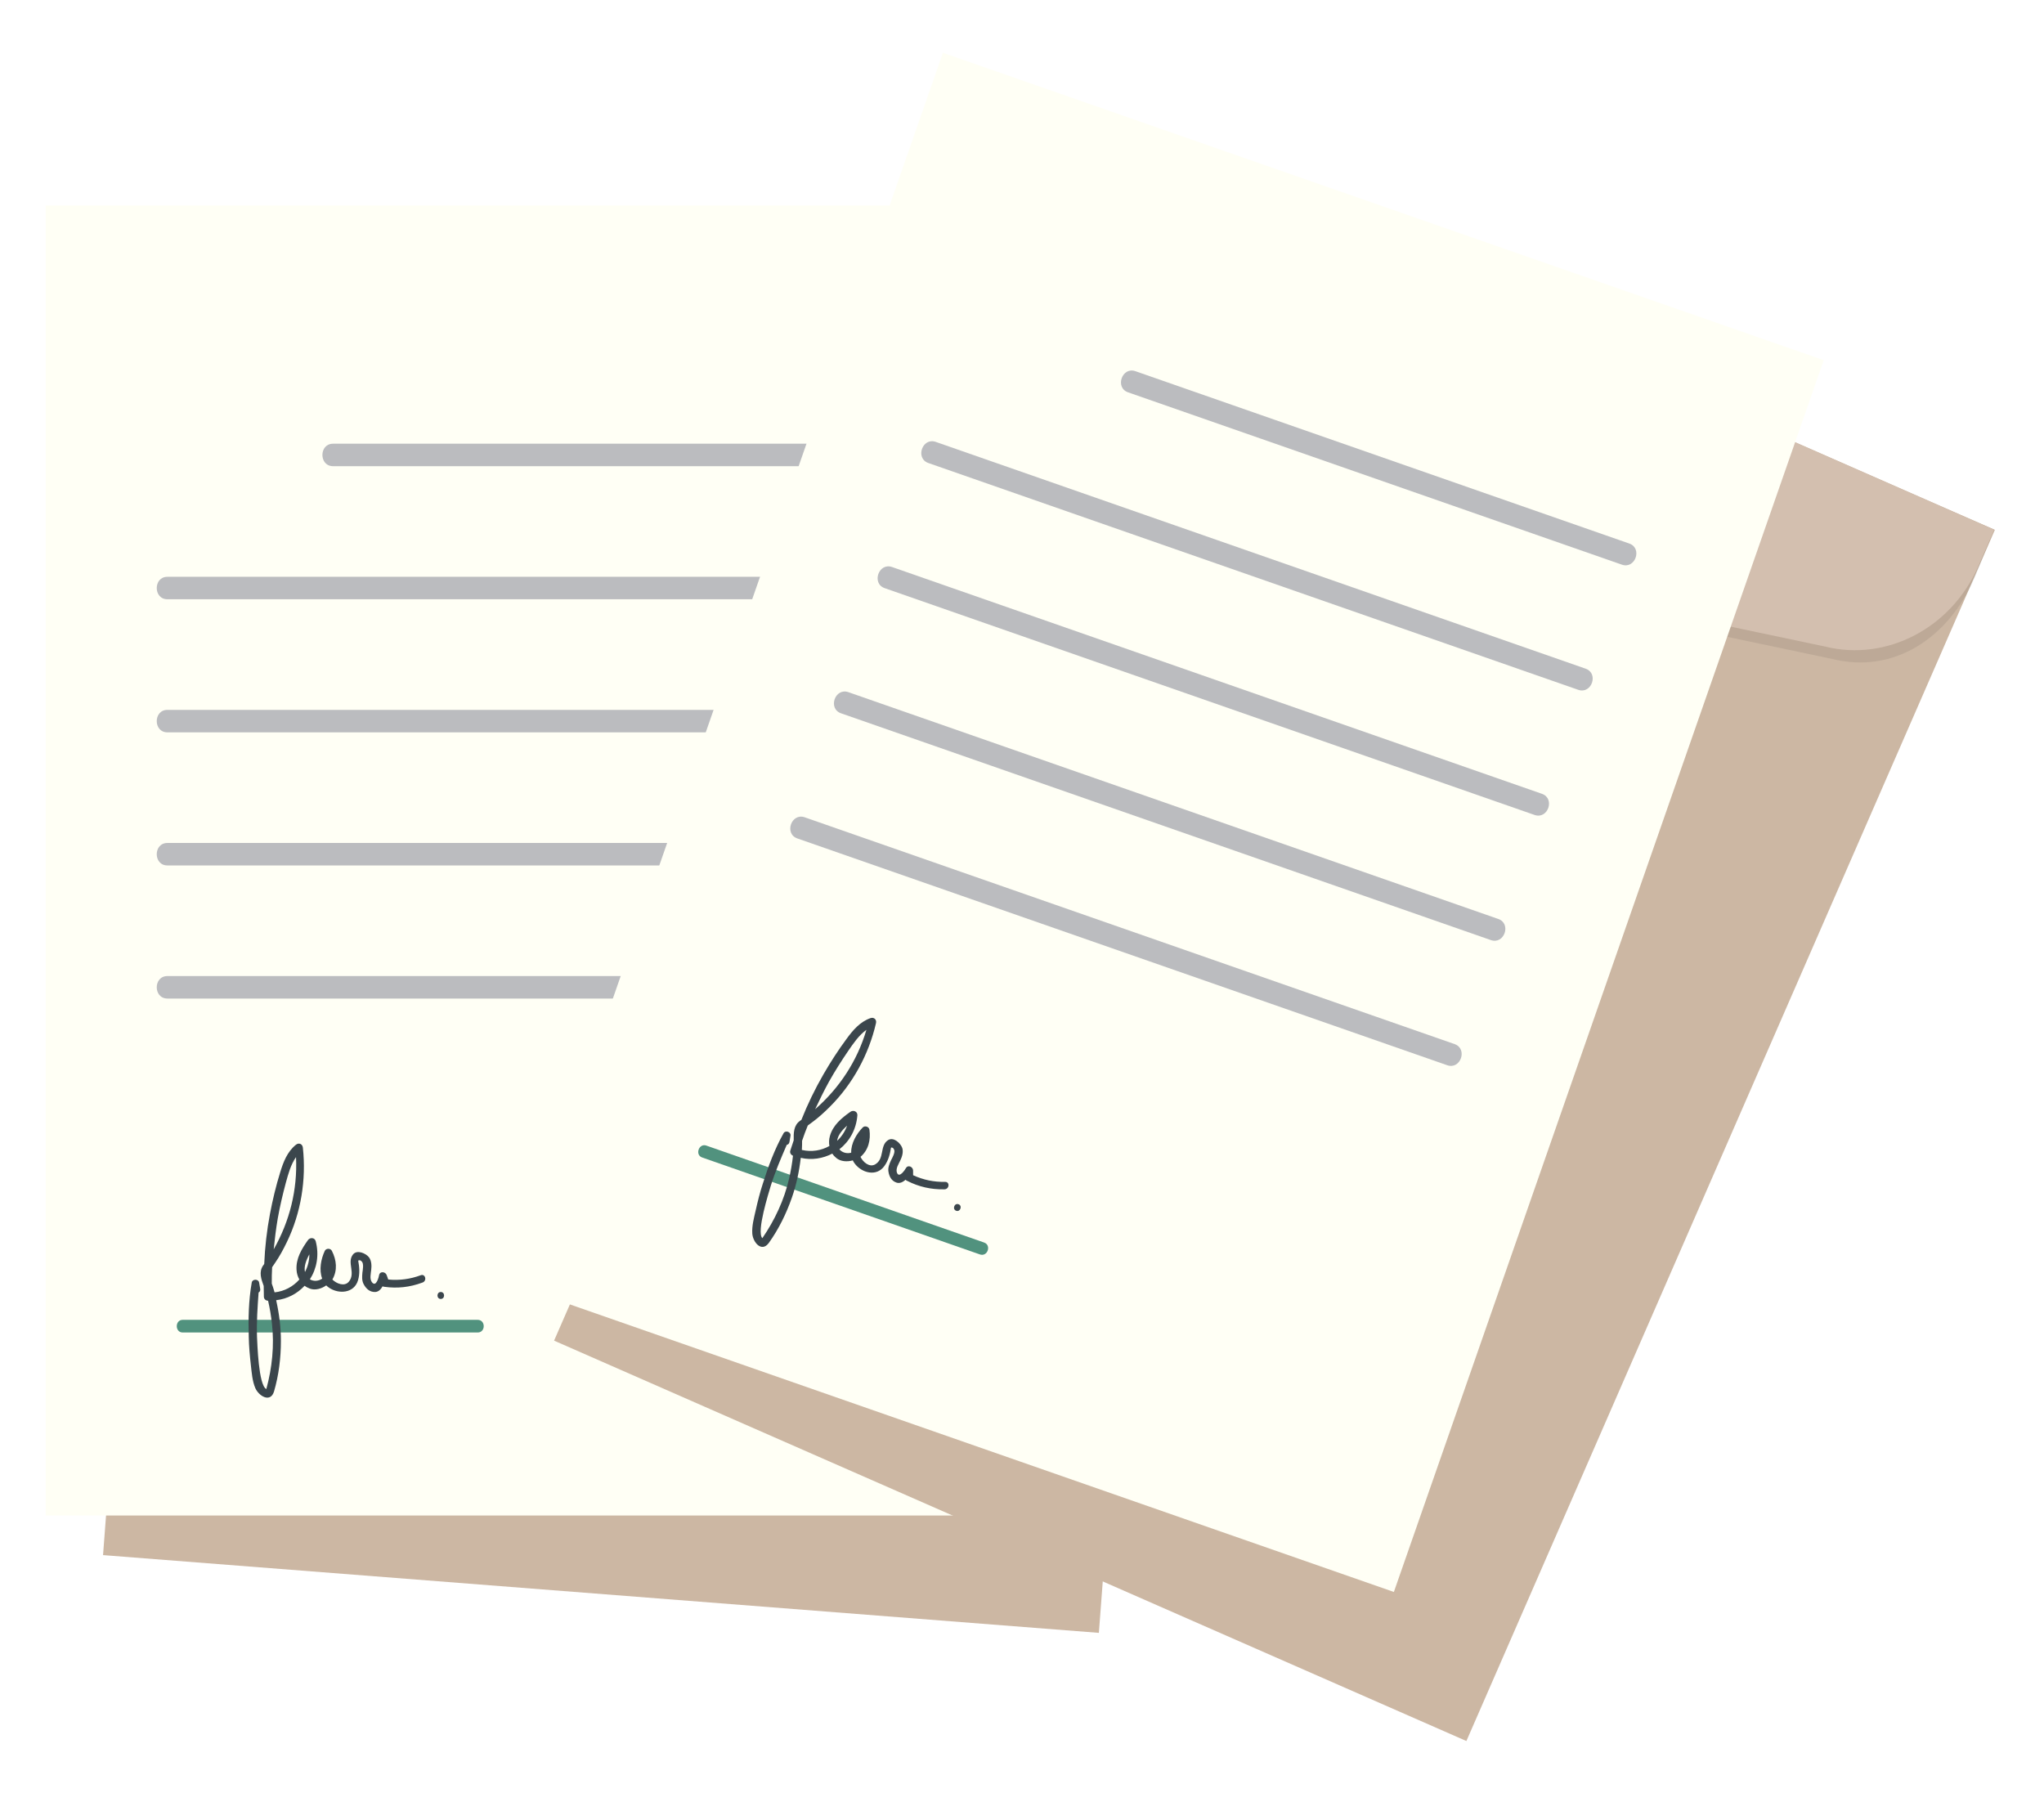 <svg width="179" height="157" viewBox="0 0 179 157" fill="none" xmlns="http://www.w3.org/2000/svg">
<g clip-path="url(#clip0)" filter="url(#filter0_d)">
<path d="M17.796 16.319L9.024 132.186L96.232 138.995L105.004 23.128L17.796 16.319Z" fill="#CCB7A3"/>
<path opacity="0.09" d="M95.262 38.559L67.4 42.153C62.892 42.731 58.308 42.371 53.938 41.106L26.939 33.216C21.569 31.857 17.939 26.545 18.385 20.671L18.646 17.14L104.938 23.124L104.723 27.623C104.292 33.482 100.785 38.044 95.262 38.559Z" fill="#272525"/>
<path d="M94.338 37.731L66.477 41.325C61.969 41.903 57.385 41.543 53.015 40.278L26.015 32.404C20.646 31.029 17.015 25.717 17.462 19.859L17.723 16.328L104.938 23.14L104.677 26.67C104.231 32.529 99.846 37.216 94.338 37.731Z" fill="#D3BFAF"/>
<path d="M58.692 61.994C54.892 61.697 52.031 58.323 52.323 54.464L53.6 37.684C53.892 33.826 57.215 30.92 61.015 31.217C64.815 31.513 67.677 34.888 67.385 38.747L66.108 55.526C65.831 59.401 62.492 62.291 58.692 61.994ZM60.985 31.841C57.508 31.576 54.477 34.216 54.2 37.747L52.923 54.511C52.661 58.041 55.261 61.119 58.739 61.4C62.215 61.666 65.246 59.026 65.523 55.495L66.8 38.716C67.061 35.2 64.446 32.107 60.985 31.841Z" fill="#F9DD82"/>
<path d="M65.353 40.62C67.936 37.996 67.936 33.743 65.353 31.119C62.77 28.496 58.581 28.496 55.998 31.119C53.414 33.743 53.414 37.996 55.998 40.62C58.581 43.243 62.77 43.243 65.353 40.62Z" fill="#AA7355"/>
<path d="M63.803 37.188C64.521 35.435 63.704 33.423 61.978 32.694C60.252 31.965 58.271 32.794 57.553 34.547C56.834 36.3 57.651 38.312 59.377 39.041C61.103 39.77 63.084 38.941 63.803 37.188Z" fill="#BDB39B"/>
<path d="M62.246 35.997C62.185 36.872 61.415 37.544 60.554 37.466C59.692 37.403 59.031 36.622 59.108 35.747C59.169 34.872 59.938 34.201 60.8 34.279C61.661 34.341 62.308 35.107 62.246 35.997Z" fill="#434244"/>
<path d="M63.748 61.744C66.332 59.12 66.332 54.867 63.748 52.243C61.165 49.62 56.976 49.62 54.393 52.243C51.809 54.867 51.809 59.12 54.393 61.744C56.976 64.368 61.165 64.368 63.748 61.744Z" fill="#AA7355"/>
<path d="M59.586 60.395C61.434 60.109 62.703 58.356 62.422 56.48C62.14 54.603 60.413 53.314 58.566 53.6C56.718 53.886 55.448 55.639 55.73 57.516C56.011 59.392 57.738 60.681 59.586 60.395Z" fill="#BDB39B"/>
<path d="M60.646 57.12C60.585 57.995 59.815 58.666 58.954 58.588C58.092 58.526 57.431 57.745 57.508 56.87C57.569 55.995 58.339 55.323 59.2 55.401C60.062 55.479 60.708 56.245 60.646 57.12Z" fill="#434244"/>
<path d="M85.908 14H4V128.72H85.908V14Z" fill="#FFFFF5"/>
<path d="M29.169 36.825C44.477 36.825 59.785 36.825 75.092 36.825C76.338 36.825 76.338 34.857 75.092 34.857C59.785 34.857 44.477 34.857 29.169 34.857C27.923 34.857 27.923 36.825 29.169 36.825Z" fill="#BBBCBF"/>
<path d="M14.662 48.48C34.8 48.48 54.954 48.48 75.092 48.48C76.338 48.48 76.338 46.512 75.092 46.512C54.954 46.512 34.8 46.512 14.662 46.512C13.415 46.512 13.415 48.48 14.662 48.48Z" fill="#BBBCBF"/>
<path d="M14.662 60.135C34.8 60.135 54.954 60.135 75.092 60.135C76.338 60.135 76.338 58.166 75.092 58.166C54.954 58.166 34.8 58.166 14.662 58.166C13.415 58.166 13.415 60.135 14.662 60.135Z" fill="#BBBCBF"/>
<path d="M14.662 71.79C34.8 71.79 54.954 71.79 75.092 71.79C76.338 71.79 76.338 69.821 75.092 69.821C54.954 69.821 34.8 69.821 14.662 69.821C13.415 69.821 13.415 71.79 14.662 71.79Z" fill="#BBBCBF"/>
<path d="M14.662 83.445C34.8 83.445 54.954 83.445 75.092 83.445C76.338 83.445 76.338 81.476 75.092 81.476C54.954 81.476 34.8 81.476 14.662 81.476C13.415 81.476 13.415 83.445 14.662 83.445Z" fill="#BBBCBF"/>
<path d="M16 112.691C24.615 112.691 33.215 112.691 41.831 112.691C42.538 112.691 42.538 111.582 41.831 111.582C33.215 111.582 24.615 111.582 16 111.582C15.308 111.582 15.308 112.691 16 112.691Z" fill="#51927E"/>
<path d="M36.846 107.676C35.923 108.019 34.985 108.144 34 108.051L33.861 107.66C33.754 107.363 33.277 107.301 33.2 107.66C33.185 107.77 32.954 108.785 32.569 108.285C32.354 107.988 32.477 107.535 32.508 107.207C32.554 106.848 32.538 106.395 32.308 106.098C32.031 105.754 31.262 105.41 30.908 105.864C30.354 106.567 31.185 107.504 30.538 108.254C30.154 108.691 29.462 108.41 29.108 108.051C29.569 107.254 29.477 106.348 29.061 105.535C28.939 105.301 28.569 105.301 28.446 105.535C28.108 106.254 27.923 107.207 28.215 107.973C27.908 108.191 27.477 108.238 27.139 108.035C27.738 107.098 27.969 105.91 27.646 104.692C27.554 104.364 27.154 104.348 26.969 104.598C26.415 105.379 25.908 106.207 25.969 107.207C25.985 107.52 26.077 107.801 26.215 108.051C25.677 108.66 24.923 109.082 24.046 109.176C24.031 109.129 24.015 109.066 24 109.019C23.939 108.816 23.877 108.613 23.8 108.41C23.8 107.926 23.8 107.441 23.831 106.973C23.908 106.848 23.985 106.738 24.077 106.613C24.477 106.035 24.815 105.41 25.123 104.77C26.354 102.223 26.831 99.317 26.523 96.505C26.492 96.177 26.169 96.037 25.908 96.255C25.154 96.865 24.815 97.755 24.538 98.661C24.169 99.849 23.877 101.067 23.646 102.286C23.369 103.739 23.2 105.223 23.139 106.692C23.108 106.738 23.077 106.77 23.046 106.817C22.646 107.395 22.877 108.019 23.092 108.613C23.092 108.926 23.108 109.238 23.108 109.551C23.108 109.754 23.262 109.894 23.462 109.91H23.477C23.631 110.566 23.738 111.238 23.815 111.91C24.031 113.831 23.831 115.784 23.323 117.643C22.631 117.315 22.538 113.597 22.508 113.081C22.462 111.769 22.554 110.488 22.646 109.191C22.754 109.129 22.815 109.019 22.785 108.863L22.692 108.316C22.631 107.988 22.108 107.988 22.046 108.316C21.769 109.879 21.738 111.503 21.785 113.081C21.8 113.909 21.877 114.737 21.969 115.55C22.046 116.222 22.092 116.925 22.354 117.55C22.662 118.268 23.692 118.878 24 117.846C24.415 116.425 24.6 114.925 24.6 113.425C24.6 112.222 24.446 111.035 24.185 109.863C25.169 109.754 26.031 109.285 26.677 108.598C26.815 108.707 26.969 108.785 27.139 108.848C27.585 109.019 28.154 108.863 28.569 108.566C28.646 108.644 28.723 108.707 28.815 108.769C29.662 109.347 31.015 109.269 31.354 108.113C31.523 107.535 31.477 106.973 31.369 106.395C31.477 106.332 31.585 106.363 31.677 106.473C31.877 106.645 31.769 107.223 31.738 107.441C31.708 107.77 31.677 108.144 31.846 108.457C32.062 108.863 32.385 109.16 32.861 109.144C33.154 109.129 33.354 108.91 33.508 108.644C33.554 108.676 33.615 108.691 33.677 108.691C34.8 108.848 35.892 108.723 36.954 108.332C37.431 108.207 37.261 107.52 36.846 107.676ZM24.323 102.708C24.508 101.661 24.754 100.614 25.031 99.583C25.246 98.802 25.462 97.99 25.923 97.333C26.061 100.192 25.369 102.942 23.969 105.41C24.061 104.504 24.169 103.614 24.323 102.708ZM27.092 105.848C27.092 106.395 26.954 106.926 26.708 107.395C26.6 106.91 26.815 106.348 27.092 105.848Z" fill="#3B464C"/>
<path d="M38.6 109.144C38.215 109.144 38.215 109.754 38.6 109.754C38.985 109.754 38.985 109.144 38.6 109.144Z" fill="#3B464C"/>
</g>
<g clip-path="url(#clip1)" filter="url(#filter1_d)">
<path d="M94.806 7.337L48.523 113.404L128.417 148.467L174.7 42.401L94.806 7.337Z" fill="#CCB7A3"/>
<path opacity="0.09" d="M160.461 53.709L133.043 47.931C128.608 46.993 124.409 45.149 120.709 42.523L97.871 26.23C93.26 23.188 91.584 17 93.932 11.623L95.337 8.389L174.639 42.376L172.96 46.535C170.632 51.903 165.832 55.04 160.461 53.709Z" fill="#272525"/>
<path d="M159.863 52.627L132.446 46.849C128.011 45.911 123.811 44.067 120.112 41.441L97.268 25.163C92.663 22.106 90.987 15.918 93.329 10.556L94.734 7.321L174.634 42.39L173.229 45.624C170.887 50.986 165.219 53.953 159.863 52.627Z" fill="#D3BFAF"/>
<path d="M118.332 63.726C114.851 62.198 113.263 58.084 114.805 54.552L121.513 39.194C123.055 35.662 127.138 34.022 130.619 35.55C134.1 37.078 135.688 41.191 134.146 44.724L127.438 60.081C125.905 63.633 121.813 65.254 118.332 63.726ZM130.385 36.127C127.198 34.735 123.477 36.221 122.058 39.45L115.354 54.793C113.949 58.027 115.388 61.776 118.57 63.183C121.757 64.575 125.478 63.089 126.897 59.86L133.606 44.502C135.006 41.283 133.558 37.514 130.385 36.127Z" fill="#F9DD82"/>
<path d="M131.618 45.817C134.912 44.199 136.308 40.2 134.736 36.883C133.164 33.568 129.219 32.191 125.925 33.809C122.632 35.427 121.236 39.426 122.808 42.742C124.38 46.058 128.325 47.435 131.618 45.817Z" fill="#AA7355"/>
<path d="M131.285 42.08C132.536 40.668 132.427 38.508 131.041 37.255C129.655 36.002 127.517 36.131 126.265 37.543C125.014 38.955 125.123 41.115 126.509 42.368C127.895 43.621 130.033 43.492 131.285 42.08Z" fill="#BDB39B"/>
<path d="M130.209 40.449C129.864 41.252 128.92 41.631 128.134 41.274C127.343 40.932 126.976 39.98 127.336 39.183C127.681 38.38 128.626 38.002 129.411 38.358C130.202 38.7 130.56 39.632 130.209 40.449Z" fill="#434244"/>
<path d="M123.175 65.153C126.469 63.535 127.865 59.535 126.293 56.219C124.721 52.903 120.776 51.527 117.482 53.145C114.188 54.762 112.793 58.762 114.365 62.078C115.937 65.394 119.881 66.77 123.175 65.153Z" fill="#AA7355"/>
<path d="M119.698 62.517C121.532 62.855 123.303 61.624 123.653 59.767C124.004 57.909 122.801 56.13 120.967 55.791C119.133 55.453 117.362 56.684 117.011 58.541C116.661 60.398 117.864 62.178 119.698 62.517Z" fill="#BDB39B"/>
<path d="M121.771 59.785C121.426 60.587 120.481 60.966 119.696 60.609C118.905 60.268 118.538 59.316 118.898 58.518C119.243 57.716 120.188 57.337 120.973 57.694C121.759 58.05 122.116 58.982 121.771 59.785Z" fill="#434244"/>
<path d="M159.711 27.542L82.574 0.622L44.929 108.494L122.066 135.413L159.711 27.542Z" fill="#FFFFF5"/>
<path d="M98.787 30.357C113.203 35.388 127.62 40.419 142.036 45.45C143.209 45.859 143.855 44.008 142.682 43.599C128.265 38.568 113.849 33.537 99.433 28.506C98.26 28.096 97.614 29.948 98.787 30.357Z" fill="#BBBCBF"/>
<path d="M81.3 36.548C100.266 43.167 119.246 49.79 138.211 56.409C139.385 56.818 140.031 54.967 138.857 54.558C119.892 47.939 100.912 41.316 81.946 34.697C80.773 34.287 80.127 36.138 81.3 36.548Z" fill="#BBBCBF"/>
<path d="M77.476 47.507C96.441 54.126 115.421 60.749 134.387 67.368C135.56 67.777 136.206 65.926 135.033 65.517C116.067 58.898 97.087 52.275 78.122 45.656C76.948 45.246 76.302 47.097 77.476 47.507Z" fill="#BBBCBF"/>
<path d="M73.651 58.466C92.617 65.085 111.597 71.708 130.562 78.327C131.736 78.736 132.382 76.885 131.208 76.476C112.243 69.857 93.263 63.234 74.297 56.615C73.124 56.205 72.478 58.056 73.651 58.466Z" fill="#BBBCBF"/>
<path d="M69.827 69.425C88.792 76.043 107.772 82.667 126.738 89.286C127.911 89.695 128.557 87.844 127.384 87.435C108.418 80.816 89.438 74.193 70.473 67.574C69.299 67.164 68.653 69.015 69.827 69.425Z" fill="#BBBCBF"/>
<path d="M61.49 97.365C69.604 100.197 77.703 103.023 85.816 105.855C86.483 106.087 86.847 105.044 86.18 104.812C78.067 101.98 69.968 99.154 61.854 96.322C61.202 96.095 60.838 97.138 61.49 97.365Z" fill="#51927E"/>
<path d="M82.768 99.501C81.786 99.52 80.861 99.33 79.964 98.918L79.962 98.505C79.958 98.191 79.529 97.975 79.339 98.288C79.289 98.385 78.738 99.264 78.54 98.668C78.435 98.318 78.699 97.933 78.836 97.634C78.997 97.311 79.131 96.88 79.011 96.525C78.863 96.111 78.252 95.535 77.77 95.845C77.018 96.324 77.492 97.478 76.638 97.971C76.132 98.256 75.572 97.764 75.357 97.31C76.053 96.713 76.263 95.83 76.139 94.93C76.1 94.669 75.752 94.548 75.559 94.728C75.005 95.292 74.518 96.127 74.542 96.943C74.181 97.048 73.76 96.95 73.508 96.648C74.38 95.964 74.987 94.923 75.083 93.671C75.104 93.332 74.732 93.186 74.476 93.361C73.698 93.913 72.948 94.525 72.678 95.485C72.59 95.784 72.585 96.079 72.633 96.359C71.926 96.755 71.078 96.904 70.221 96.704C70.222 96.655 70.228 96.591 70.229 96.542C70.238 96.331 70.246 96.12 70.241 95.903C70.4 95.448 70.558 94.993 70.741 94.562C70.855 94.47 70.963 94.392 71.091 94.305C71.657 93.893 72.181 93.417 72.681 92.915C74.676 90.925 76.079 88.35 76.712 85.604C76.79 85.286 76.532 85.047 76.214 85.167C75.304 85.492 74.693 86.218 74.135 86.979C73.398 87.975 72.722 89.024 72.105 90.094C71.368 91.37 70.721 92.71 70.181 94.07C70.137 94.104 70.098 94.123 70.054 94.157C69.487 94.569 69.499 95.233 69.507 95.862C69.405 96.156 69.317 96.454 69.214 96.748C69.148 96.939 69.246 97.122 69.43 97.203L69.444 97.208C69.374 97.875 69.255 98.542 69.107 99.199C68.679 101.077 67.85 102.847 66.762 104.429C66.217 103.893 67.35 100.366 67.491 99.871C67.878 98.622 68.385 97.448 68.898 96.259C69.019 96.235 69.113 96.153 69.136 95.996L69.228 95.451C69.278 95.123 68.785 94.951 68.62 95.239C67.846 96.617 67.284 98.135 66.81 99.633C66.552 100.417 66.353 101.221 66.174 102.015C66.025 102.672 65.838 103.348 65.88 104.022C65.933 104.799 66.704 105.711 67.332 104.842C68.19 103.642 68.856 102.292 69.348 100.882C69.743 99.751 69.988 98.584 70.126 97.396C71.089 97.617 72.054 97.459 72.888 97.025C72.983 97.174 73.102 97.298 73.241 97.412C73.605 97.72 74.192 97.76 74.681 97.618C74.728 97.717 74.779 97.801 74.846 97.89C75.453 98.711 76.754 99.083 77.452 98.107C77.801 97.619 77.942 97.075 78.03 96.496C78.152 96.473 78.243 96.537 78.294 96.671C78.426 96.898 78.135 97.406 78.034 97.602C77.898 97.9 77.746 98.243 77.803 98.592C77.872 99.045 78.079 99.43 78.533 99.572C78.814 99.653 79.074 99.513 79.306 99.314C79.339 99.359 79.392 99.394 79.45 99.414C80.456 99.93 81.526 100.171 82.654 100.153C83.144 100.192 83.21 99.49 82.768 99.501ZM72.604 90.713C73.122 89.79 73.697 88.886 74.296 88.008C74.755 87.344 75.225 86.651 75.875 86.186C75.067 88.92 73.513 91.278 71.384 93.139C71.769 92.317 72.162 91.515 72.604 90.713ZM74.182 94.576C74.002 95.091 73.698 95.544 73.312 95.904C73.37 95.413 73.757 94.955 74.182 94.576Z" fill="#3B464C"/>
<path d="M83.938 101.458C83.575 101.332 83.375 101.905 83.738 102.031C84.1 102.157 84.3 101.584 83.938 101.458Z" fill="#3B464C"/>
</g>
<defs>
<filter id="filter0_d" x="0" y="14" width="109" height="133" filterUnits="userSpaceOnUse" color-interpolation-filters="sRGB">
<feFlood flood-opacity="0" result="BackgroundImageFix"/>
<feColorMatrix in="SourceAlpha" type="matrix" values="0 0 0 0 0 0 0 0 0 0 0 0 0 0 0 0 0 0 127 0"/>
<feOffset dy="4"/>
<feGaussianBlur stdDeviation="2"/>
<feColorMatrix type="matrix" values="0 0 0 0 0 0 0 0 0 0 0 0 0 0 0 0 0 0 0.25 0"/>
<feBlend mode="normal" in2="BackgroundImageFix" result="effect1_dropShadow"/>
<feBlend mode="normal" in="SourceGraphic" in2="effect1_dropShadow" result="shape"/>
</filter>
<filter id="filter1_d" x="37.556" y="0.622" width="144.135" height="158.732" filterUnits="userSpaceOnUse" color-interpolation-filters="sRGB">
<feFlood flood-opacity="0" result="BackgroundImageFix"/>
<feColorMatrix in="SourceAlpha" type="matrix" values="0 0 0 0 0 0 0 0 0 0 0 0 0 0 0 0 0 0 127 0"/>
<feOffset dy="4"/>
<feGaussianBlur stdDeviation="2"/>
<feColorMatrix type="matrix" values="0 0 0 0 0 0 0 0 0 0 0 0 0 0 0 0 0 0 0.25 0"/>
<feBlend mode="normal" in2="BackgroundImageFix" result="effect1_dropShadow"/>
<feBlend mode="normal" in="SourceGraphic" in2="effect1_dropShadow" result="shape"/>
</filter>
<clipPath id="clip0">
<rect width="101" height="125" fill="white" transform="translate(4 14)"/>
</clipPath>
<clipPath id="clip1">
<rect width="100.743" height="124.489" fill="white" transform="translate(82.574 0.622) rotate(19.238)"/>
</clipPath>
</defs>
</svg>
